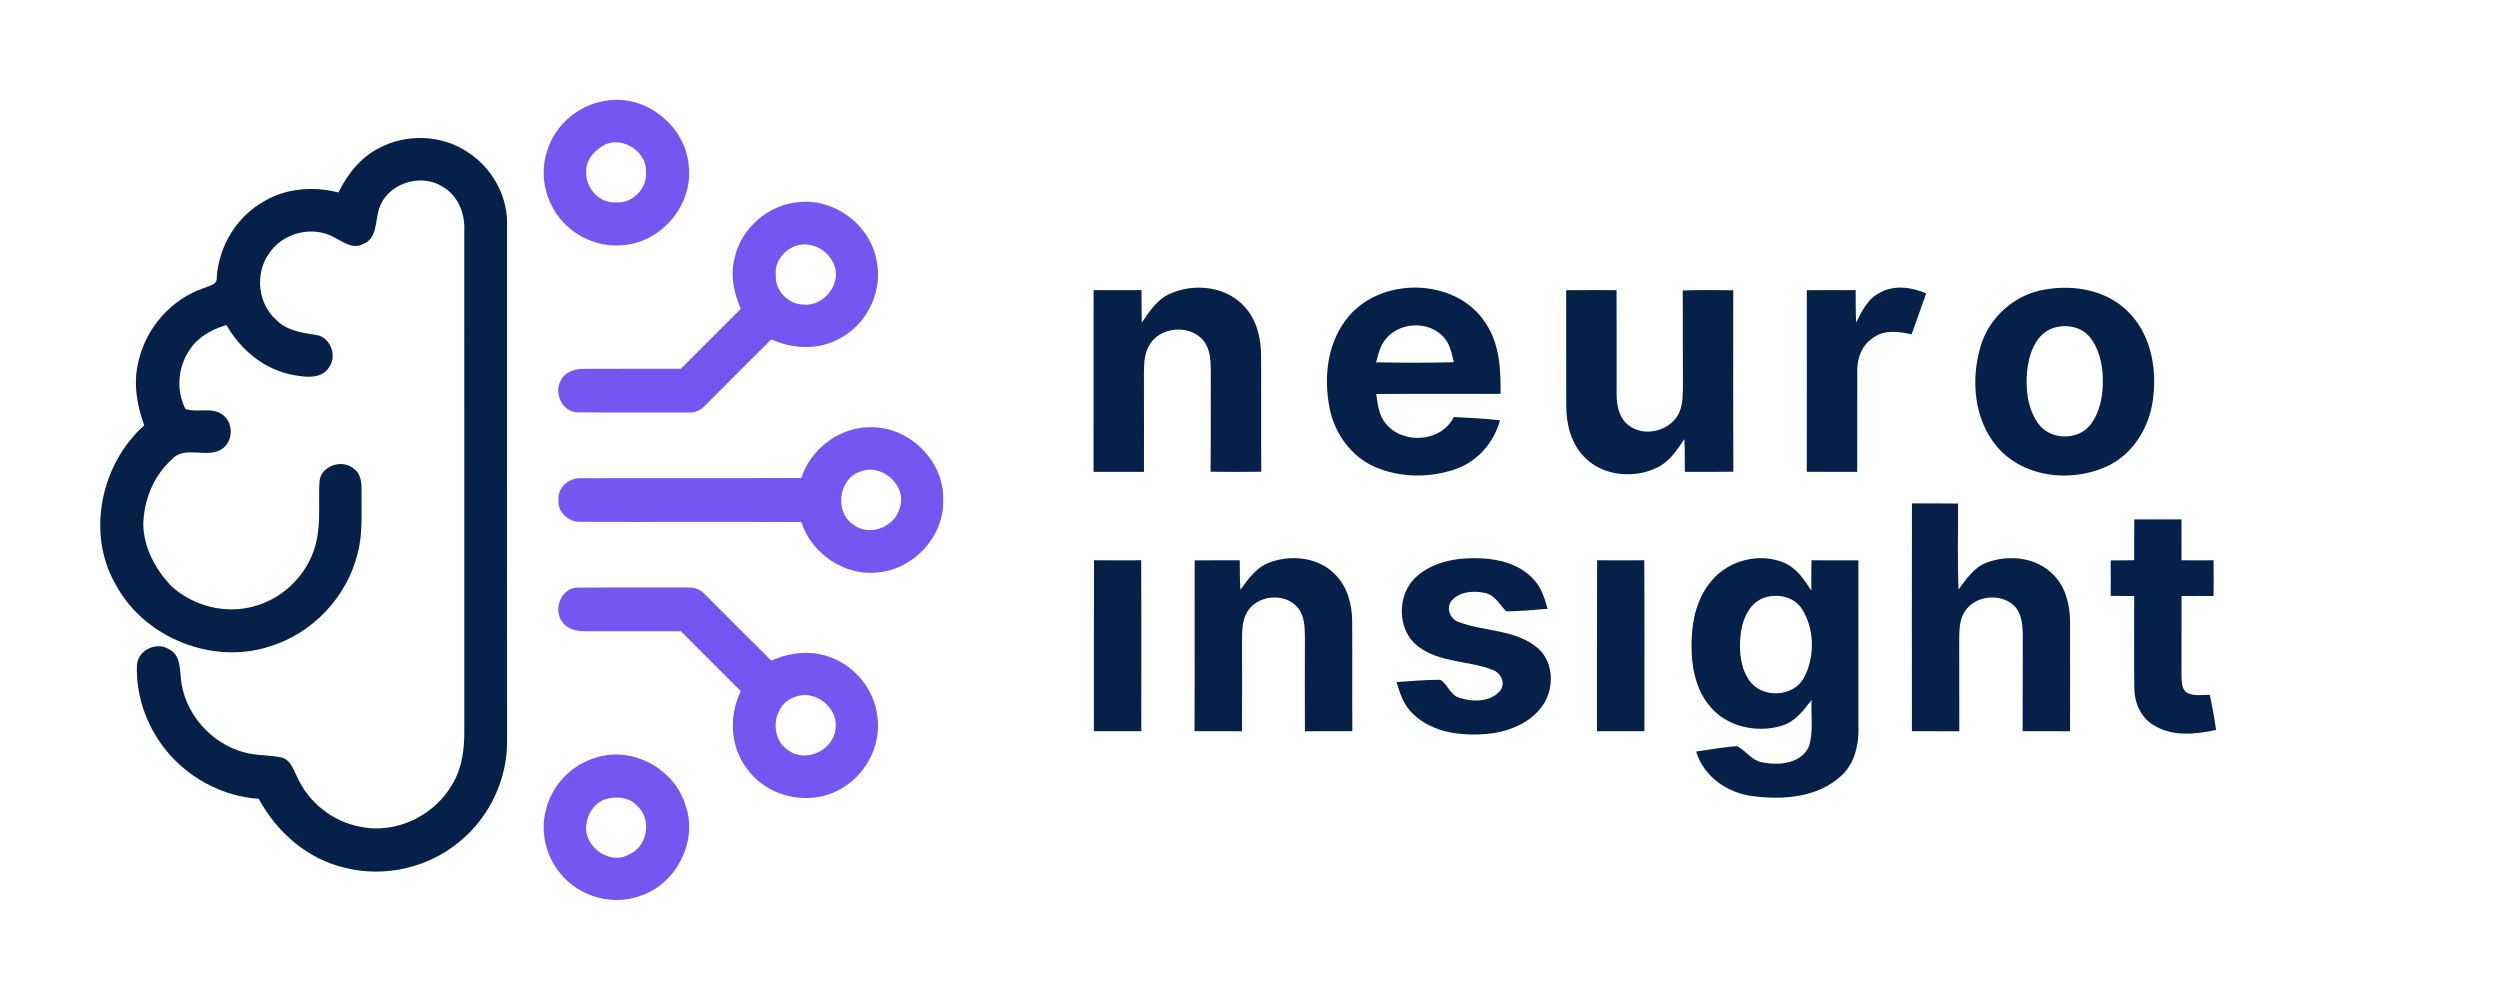 <?xml version="1.0" encoding="UTF-8" ?>
<!DOCTYPE svg PUBLIC "-//W3C//DTD SVG 1.1//EN" "http://www.w3.org/Graphics/SVG/1.1/DTD/svg11.dtd">
<svg width="800pt" height="320pt" viewBox="0 0 800 320" version="1.1" xmlns="http://www.w3.org/2000/svg">
<g id="#7456f1ff">
<path fill="#7456f1" opacity="1.00" d=" M 194.29 32.18 C 206.83 30.24 219.36 40.40 220.39 52.98 C 221.87 65.13 212.18 77.13 200.03 78.37 C 191.74 79.47 183.06 75.59 178.30 68.73 C 174.11 62.92 172.82 55.10 175.08 48.27 C 177.67 39.80 185.49 33.25 194.29 32.18 M 194.26 45.98 C 190.73 47.49 187.39 50.94 187.59 55.00 C 187.36 60.08 191.73 65.12 197.00 64.75 C 202.30 65.31 207.23 60.26 206.71 55.00 C 207.04 48.81 199.94 44.01 194.26 45.98 Z" />
<path fill="#7456f1" opacity="1.00" d=" M 234.96 83.01 C 236.92 73.13 245.94 65.28 255.98 64.64 C 266.99 63.64 277.87 71.63 280.29 82.39 C 282.88 92.21 277.99 103.28 269.08 108.10 C 262.36 112.09 253.80 111.83 246.84 108.59 C 239.73 115.57 232.74 122.68 225.68 129.72 C 224.26 131.30 222.20 132.16 220.07 132.00 C 208.35 131.96 196.63 132.08 184.92 131.95 C 179.88 131.95 177.08 125.66 179.55 121.58 C 180.93 118.90 184.10 117.99 186.91 118.03 C 197.23 117.95 207.56 118.03 217.89 118.00 C 224.26 111.59 230.65 105.21 237.05 98.84 C 234.89 93.89 233.70 88.36 234.96 83.01 M 254.21 78.82 C 250.63 80.34 247.81 83.96 248.26 87.99 C 247.87 92.83 252.20 97.42 257.00 97.45 C 262.96 98.18 268.57 91.96 267.33 86.09 C 266.04 80.42 259.79 76.69 254.21 78.82 Z" />
<path fill="#7456f1" opacity="1.00" d=" M 256.40 152.95 C 259.53 143.48 268.93 136.40 279.02 136.72 C 291.23 136.71 302.24 147.71 301.82 160.00 C 302.18 171.56 292.48 182.11 281.04 183.15 C 270.33 184.47 259.70 177.21 256.41 167.05 C 232.92 166.92 209.42 167.07 185.93 166.98 C 182.11 167.20 178.34 163.97 178.71 160.00 C 178.35 156.03 182.11 152.80 185.93 153.03 C 209.42 152.93 232.91 153.08 256.40 152.95 M 275.25 150.91 C 268.22 153.26 266.98 163.97 273.15 167.93 C 278.22 171.78 286.25 168.73 287.88 162.68 C 290.50 155.56 282.18 148.04 275.25 150.91 Z" />
<path fill="#7456f1" opacity="1.00" d=" M 179.98 199.05 C 176.82 195.07 179.59 188.02 184.92 188.04 C 196.64 187.93 208.35 188.03 220.07 188.00 C 222.20 187.84 224.26 188.70 225.68 190.29 C 232.74 197.33 239.74 204.43 246.85 211.42 C 252.91 208.60 260.14 207.96 266.39 210.58 C 273.99 213.62 279.75 220.90 280.73 229.07 C 282.09 237.95 277.55 247.23 269.93 251.90 C 260.13 258.33 245.79 255.53 239.05 245.98 C 233.56 238.96 233.24 229.04 237.05 221.16 C 230.65 214.79 224.26 208.41 217.89 202.00 C 207.90 201.99 197.91 202.01 187.92 202.01 C 185.06 202.04 181.72 201.65 179.98 199.05 M 254.27 223.07 C 247.28 225.35 246.00 236.00 252.11 239.98 C 257.82 244.40 266.92 240.04 267.40 232.96 C 268.21 226.27 260.53 220.39 254.27 223.07 Z" />
<path fill="#7456f1" opacity="1.00" d=" M 190.38 242.56 C 202.11 238.51 215.83 245.92 219.37 257.69 C 223.46 269.29 216.30 283.09 204.65 286.76 C 195.81 289.95 185.28 286.85 179.39 279.59 C 174.74 274.10 172.87 266.37 174.63 259.38 C 176.41 251.51 182.65 244.87 190.38 242.56 M 193.25 255.91 C 190.03 257.25 187.89 260.62 187.61 264.02 C 186.70 270.85 195.14 277.05 201.27 273.42 C 207.16 271.01 208.70 262.25 204.02 257.98 C 201.39 254.95 196.83 254.66 193.25 255.91 Z" />
</g>
<g id="#052049ff">
<path fill="#052049" opacity="1.00" d=" M 121.34 47.36 C 130.01 42.74 141.19 43.11 149.43 48.53 C 157.03 53.31 162.16 61.96 162.25 70.99 C 162.27 126.32 162.23 181.66 162.27 236.99 C 162.39 249.26 156.68 261.42 147.20 269.20 C 137.18 277.65 123.09 280.93 110.38 277.68 C 98.42 274.95 88.54 266.28 82.80 255.62 C 71.96 254.88 61.62 249.69 54.40 241.59 C 47.47 233.82 43.45 223.37 43.81 212.94 C 44.02 208.03 50.20 205.10 54.22 207.86 C 57.62 209.56 57.53 213.72 57.86 216.97 C 58.86 228.10 67.41 237.92 78.16 240.76 C 82.21 241.91 86.52 241.47 90.58 242.53 C 93.21 243.56 93.95 246.58 95.19 248.83 C 98.84 256.86 106.51 262.95 115.21 264.53 C 126.71 267.05 139.18 260.95 144.86 250.76 C 147.86 245.75 148.60 239.80 148.58 234.06 C 148.57 180.68 148.58 127.31 148.57 73.93 C 148.86 68.34 146.53 62.34 141.39 59.62 C 134.26 55.21 123.55 58.95 121.21 67.11 C 120.05 70.92 120.69 76.41 116.16 78.09 C 112.95 79.87 109.78 77.40 107.00 75.98 C 100.06 72.05 90.46 74.46 86.09 81.11 C 81.49 87.53 82.47 97.29 88.53 102.47 C 91.79 105.78 96.52 106.46 100.88 107.14 C 105.54 107.57 108.01 113.63 105.40 117.37 C 103.14 121.35 97.87 120.74 94.06 120.03 C 84.80 118.45 77.03 112.03 72.44 103.99 C 67.91 105.39 63.45 107.71 60.79 111.80 C 56.92 117.28 56.26 124.87 59.34 130.87 C 63.17 132.18 67.82 130.11 71.25 132.73 C 74.64 135.20 74.70 140.78 71.43 143.38 C 66.67 147.16 59.22 142.23 54.98 147.02 C 49.09 152.28 45.95 160.19 45.85 168.01 C 46.05 175.32 49.72 182.11 54.63 187.36 C 61.69 194.01 72.34 196.69 81.66 193.91 C 91.50 191.18 99.44 182.65 101.38 172.61 C 102.64 166.52 101.86 160.28 102.23 154.12 C 102.60 149.11 109.41 146.78 113.13 149.92 C 115.46 151.45 115.75 154.41 115.69 156.95 C 115.57 163.72 116.23 170.63 114.40 177.25 C 111.00 190.94 100.20 202.48 86.74 206.71 C 68.29 212.99 46.17 204.21 37.01 187.02 C 27.55 170.66 32.28 148.51 46.15 136.11 C 43.72 129.52 42.57 122.25 44.38 115.35 C 46.85 104.77 54.93 95.66 65.25 92.17 C 66.89 91.43 69.55 91.20 69.36 88.80 C 70.00 78.85 75.68 69.34 84.43 64.46 C 91.56 60.18 100.36 59.55 108.31 61.59 C 111.16 55.73 115.42 50.35 121.34 47.36 Z" />
<path fill="#052049" opacity="1.00" d=" M 374.15 94.12 C 382.04 90.40 392.70 91.58 398.53 98.45 C 402.26 102.67 403.54 108.45 403.55 113.96 C 403.62 126.29 403.48 138.62 403.62 150.95 C 398.20 151.03 392.79 151.03 387.38 150.95 C 387.50 140.30 387.39 129.65 387.46 119.01 C 387.43 115.56 387.36 111.74 385.06 108.94 C 380.68 103.62 370.90 104.54 367.66 110.67 C 366.06 113.48 366.09 116.82 366.05 119.96 C 366.09 130.30 366.08 140.65 366.07 150.99 C 360.69 151.00 355.32 151.00 349.94 151.00 C 349.94 131.61 349.93 112.23 349.95 92.84 C 355.06 92.82 360.17 92.82 365.29 92.84 C 365.32 96.32 365.28 99.80 365.35 103.28 C 367.77 99.80 370.13 95.94 374.15 94.12 Z" />
<path fill="#052049" opacity="1.00" d=" M 430.54 102.55 C 440.91 88.27 465.94 88.46 475.50 103.54 C 479.90 110.15 480.27 118.35 480.18 126.04 C 466.92 126.08 453.66 125.99 440.40 126.08 C 440.85 129.37 441.22 132.93 443.46 135.56 C 448.92 142.35 461.31 141.52 465.21 133.43 C 470.15 133.66 475.09 133.95 480.00 134.50 C 478.08 141.52 472.94 147.55 466.02 150.02 C 457.60 153.03 447.90 152.95 439.69 149.29 C 432.27 145.93 427.10 138.67 425.51 130.78 C 423.57 121.24 424.58 110.54 430.54 102.55 M 443.48 108.45 C 441.62 110.53 441.06 113.34 440.36 115.94 C 448.65 116.10 456.94 116.14 465.24 115.91 C 464.55 113.14 464.03 110.14 462.03 107.96 C 457.37 102.57 447.90 102.95 443.48 108.45 Z" />
<path fill="#052049" opacity="1.00" d=" M 601.67 93.60 C 606.26 91.09 611.76 91.90 616.39 93.87 C 614.88 98.25 613.24 102.60 611.72 106.98 C 607.58 106.07 602.82 105.41 599.23 108.21 C 595.72 110.56 594.18 114.86 594.33 118.94 C 594.29 129.63 594.37 140.31 594.31 151.00 C 588.93 151.00 583.54 151.01 578.17 150.98 C 578.21 131.61 578.18 112.23 578.18 92.86 C 583.39 92.82 588.60 92.82 593.82 92.85 C 593.82 96.30 593.80 99.76 593.96 103.21 C 595.81 99.54 597.74 95.46 601.67 93.60 Z" />
<path fill="#052049" opacity="1.00" d=" M 654.38 92.65 C 663.50 91.03 673.77 92.76 680.62 99.38 C 688.01 106.35 690.22 117.21 689.04 126.99 C 688.16 135.71 683.41 144.27 675.58 148.55 C 664.04 154.64 647.83 153.24 639.06 142.97 C 631.66 134.21 630.61 121.49 633.79 110.81 C 636.53 101.50 644.77 94.16 654.38 92.65 M 656.34 105.21 C 651.08 107.51 649.18 113.71 648.65 118.97 C 648.17 124.68 648.83 130.89 652.31 135.64 C 656.10 140.87 664.99 141.05 668.94 135.91 C 672.15 131.69 673.05 126.17 672.91 120.98 C 672.75 116.24 671.64 111.24 668.47 107.56 C 665.50 104.22 660.35 103.62 656.34 105.21 Z" />
<path fill="#052049" opacity="1.00" d=" M 501.18 92.86 C 506.55 92.82 511.93 92.82 517.30 92.84 C 517.37 103.91 517.30 114.98 517.32 126.05 C 517.29 129.64 518.06 133.63 521.01 136.00 C 525.81 139.87 533.71 138.18 536.85 132.97 C 538.66 129.98 538.46 126.35 538.53 122.99 C 538.45 112.98 538.56 102.97 538.46 92.96 C 543.85 92.75 549.25 92.81 554.65 92.89 C 554.63 112.25 554.58 131.60 554.67 150.95 C 549.49 151.02 544.31 151.00 539.14 150.99 C 539.14 147.49 539.17 143.99 538.99 140.50 C 536.68 143.91 534.36 147.62 530.53 149.50 C 523.02 153.30 512.81 152.43 506.88 146.13 C 502.76 141.90 501.23 135.83 501.20 130.07 C 501.14 117.67 501.21 105.26 501.18 92.86 Z" />
<path fill="#052049" opacity="1.00" d=" M 611.82 161.09 C 616.74 161.09 621.66 161.07 626.59 161.13 C 626.59 170.30 626.37 179.49 626.72 188.65 C 629.24 185.27 631.75 181.44 635.93 179.96 C 642.94 177.39 651.75 178.35 657.08 183.93 C 661.02 187.86 662.41 193.59 662.41 199.00 C 662.44 210.67 662.43 222.34 662.40 234.00 C 657.34 234.00 652.29 234.01 647.24 233.97 C 647.30 223.98 647.24 213.98 647.29 203.99 C 647.28 200.40 647.15 196.27 644.32 193.66 C 639.91 189.66 631.86 190.62 628.69 195.75 C 626.94 198.47 626.99 201.84 626.95 204.96 C 626.99 214.64 626.96 224.32 626.98 234.00 C 621.92 234.00 616.86 234.00 611.81 233.99 C 611.79 209.69 611.78 185.39 611.82 161.09 Z" />
<path fill="#052049" opacity="1.00" d=" M 682.99 166.21 C 688.01 166.22 693.04 166.22 698.07 166.21 C 698.09 170.57 698.10 174.93 698.09 179.29 C 701.50 179.33 704.91 179.30 708.33 179.29 C 708.39 183.10 708.39 186.91 708.34 190.72 C 704.92 190.71 701.50 190.69 698.09 190.73 C 698.12 199.18 698.06 207.63 698.08 216.07 C 698.21 217.91 697.98 220.21 699.60 221.50 C 701.84 222.96 704.65 222.27 707.17 222.39 C 707.88 226.10 708.66 229.81 709.14 233.58 C 702.53 235.02 695.00 235.80 689.02 231.97 C 684.94 229.51 682.97 224.69 682.98 220.07 C 682.85 210.29 682.98 200.51 682.94 190.74 C 680.43 190.71 677.92 190.69 675.42 190.68 C 675.46 186.90 675.46 183.12 675.42 179.34 C 677.92 179.32 680.43 179.30 682.94 179.28 C 682.93 174.92 682.92 170.56 682.99 166.21 Z" />
<path fill="#052049" opacity="1.00" d=" M 350.08 179.28 C 355.11 179.33 360.14 179.32 365.17 179.29 C 365.28 197.53 365.20 215.76 365.21 233.99 C 360.15 234.00 355.09 234.00 350.04 233.99 C 350.07 215.76 350.00 197.52 350.08 179.28 Z" />
<path fill="#052049" opacity="1.00" d=" M 382.29 179.30 C 387.10 179.32 391.91 179.32 396.72 179.29 C 396.74 182.44 396.73 185.59 396.94 188.74 C 399.38 185.33 401.96 181.63 406.06 180.08 C 413.01 177.37 421.85 178.26 427.21 183.79 C 431.19 187.72 432.69 193.47 432.70 198.93 C 432.78 210.61 432.66 222.29 432.75 233.97 C 427.69 234.01 422.63 233.99 417.57 234.00 C 417.51 223.98 417.55 213.97 417.57 203.95 C 417.53 200.75 417.50 197.22 415.40 194.59 C 411.36 189.46 402.11 190.29 398.99 196.02 C 397.44 198.72 397.48 201.93 397.45 204.94 C 397.47 214.63 397.50 224.32 397.44 234.00 C 392.38 233.99 387.32 234.01 382.26 233.97 C 382.33 215.74 382.28 197.52 382.29 179.30 Z" />
<path fill="#052049" opacity="1.00" d=" M 453.39 184.41 C 458.96 179.47 466.81 178.34 474.01 178.67 C 480.07 178.92 486.47 180.71 490.68 185.32 C 493.21 187.90 494.28 191.43 495.24 194.82 C 490.81 195.13 486.39 195.66 481.96 195.60 C 479.91 193.50 478.42 190.46 475.32 189.78 C 471.59 188.91 466.86 189.24 464.31 192.46 C 462.66 194.90 464.23 198.29 466.94 199.10 C 474.89 202.06 484.21 201.43 491.25 206.71 C 497.15 210.95 497.68 219.93 493.71 225.66 C 489.91 231.24 483.17 234.00 476.67 234.77 C 468.28 235.63 458.77 234.70 452.36 228.64 C 449.33 225.96 447.99 222.04 446.90 218.27 C 451.56 217.96 456.22 217.48 460.90 217.54 C 463.23 218.93 463.98 222.27 466.76 223.20 C 471.04 224.71 476.87 224.76 480.05 221.04 C 481.94 218.66 480.25 215.24 477.61 214.35 C 469.92 211.36 460.84 212.10 453.99 206.99 C 446.88 201.84 446.86 190.03 453.39 184.41 Z" />
<path fill="#052049" opacity="1.00" d=" M 511.08 179.28 C 516.10 179.33 521.14 179.32 526.17 179.29 C 526.28 197.53 526.20 215.76 526.21 233.99 C 521.15 234.00 516.09 234.00 511.04 233.99 C 511.07 215.76 511.00 197.52 511.08 179.28 Z" />
<path fill="#052049" opacity="1.00" d=" M 547.77 185.77 C 553.22 179.24 563.06 176.75 570.91 180.08 C 574.91 181.75 577.33 185.50 579.62 188.98 C 579.61 185.74 579.62 182.51 579.68 179.28 C 584.68 179.33 589.68 179.32 594.68 179.31 C 594.67 196.89 594.66 214.46 594.69 232.04 C 594.93 237.85 593.70 244.15 589.22 248.22 C 581.79 255.18 570.69 256.02 561.07 254.79 C 552.93 253.85 545.14 248.56 542.77 240.48 C 547.13 239.90 551.47 239.03 555.88 238.78 C 558.78 240.23 560.65 243.56 564.14 243.98 C 569.31 245.02 576.45 244.34 578.86 238.86 C 580.36 234.06 579.45 228.92 579.71 223.98 C 577.16 227.31 574.43 230.94 570.23 232.22 C 562.20 234.67 552.50 232.60 547.09 225.91 C 542.26 220.13 541.07 212.26 541.32 204.95 C 541.46 198.12 543.21 191.03 547.77 185.77 M 564.35 191.33 C 559.31 193.22 557.31 199.01 556.90 203.95 C 556.53 208.98 557.04 214.57 560.43 218.57 C 564.73 223.47 573.87 222.84 577.16 217.08 C 580.88 210.25 580.73 201.07 576.42 194.54 C 573.77 190.81 568.50 189.85 564.35 191.33 Z" />
</g>
</svg>
